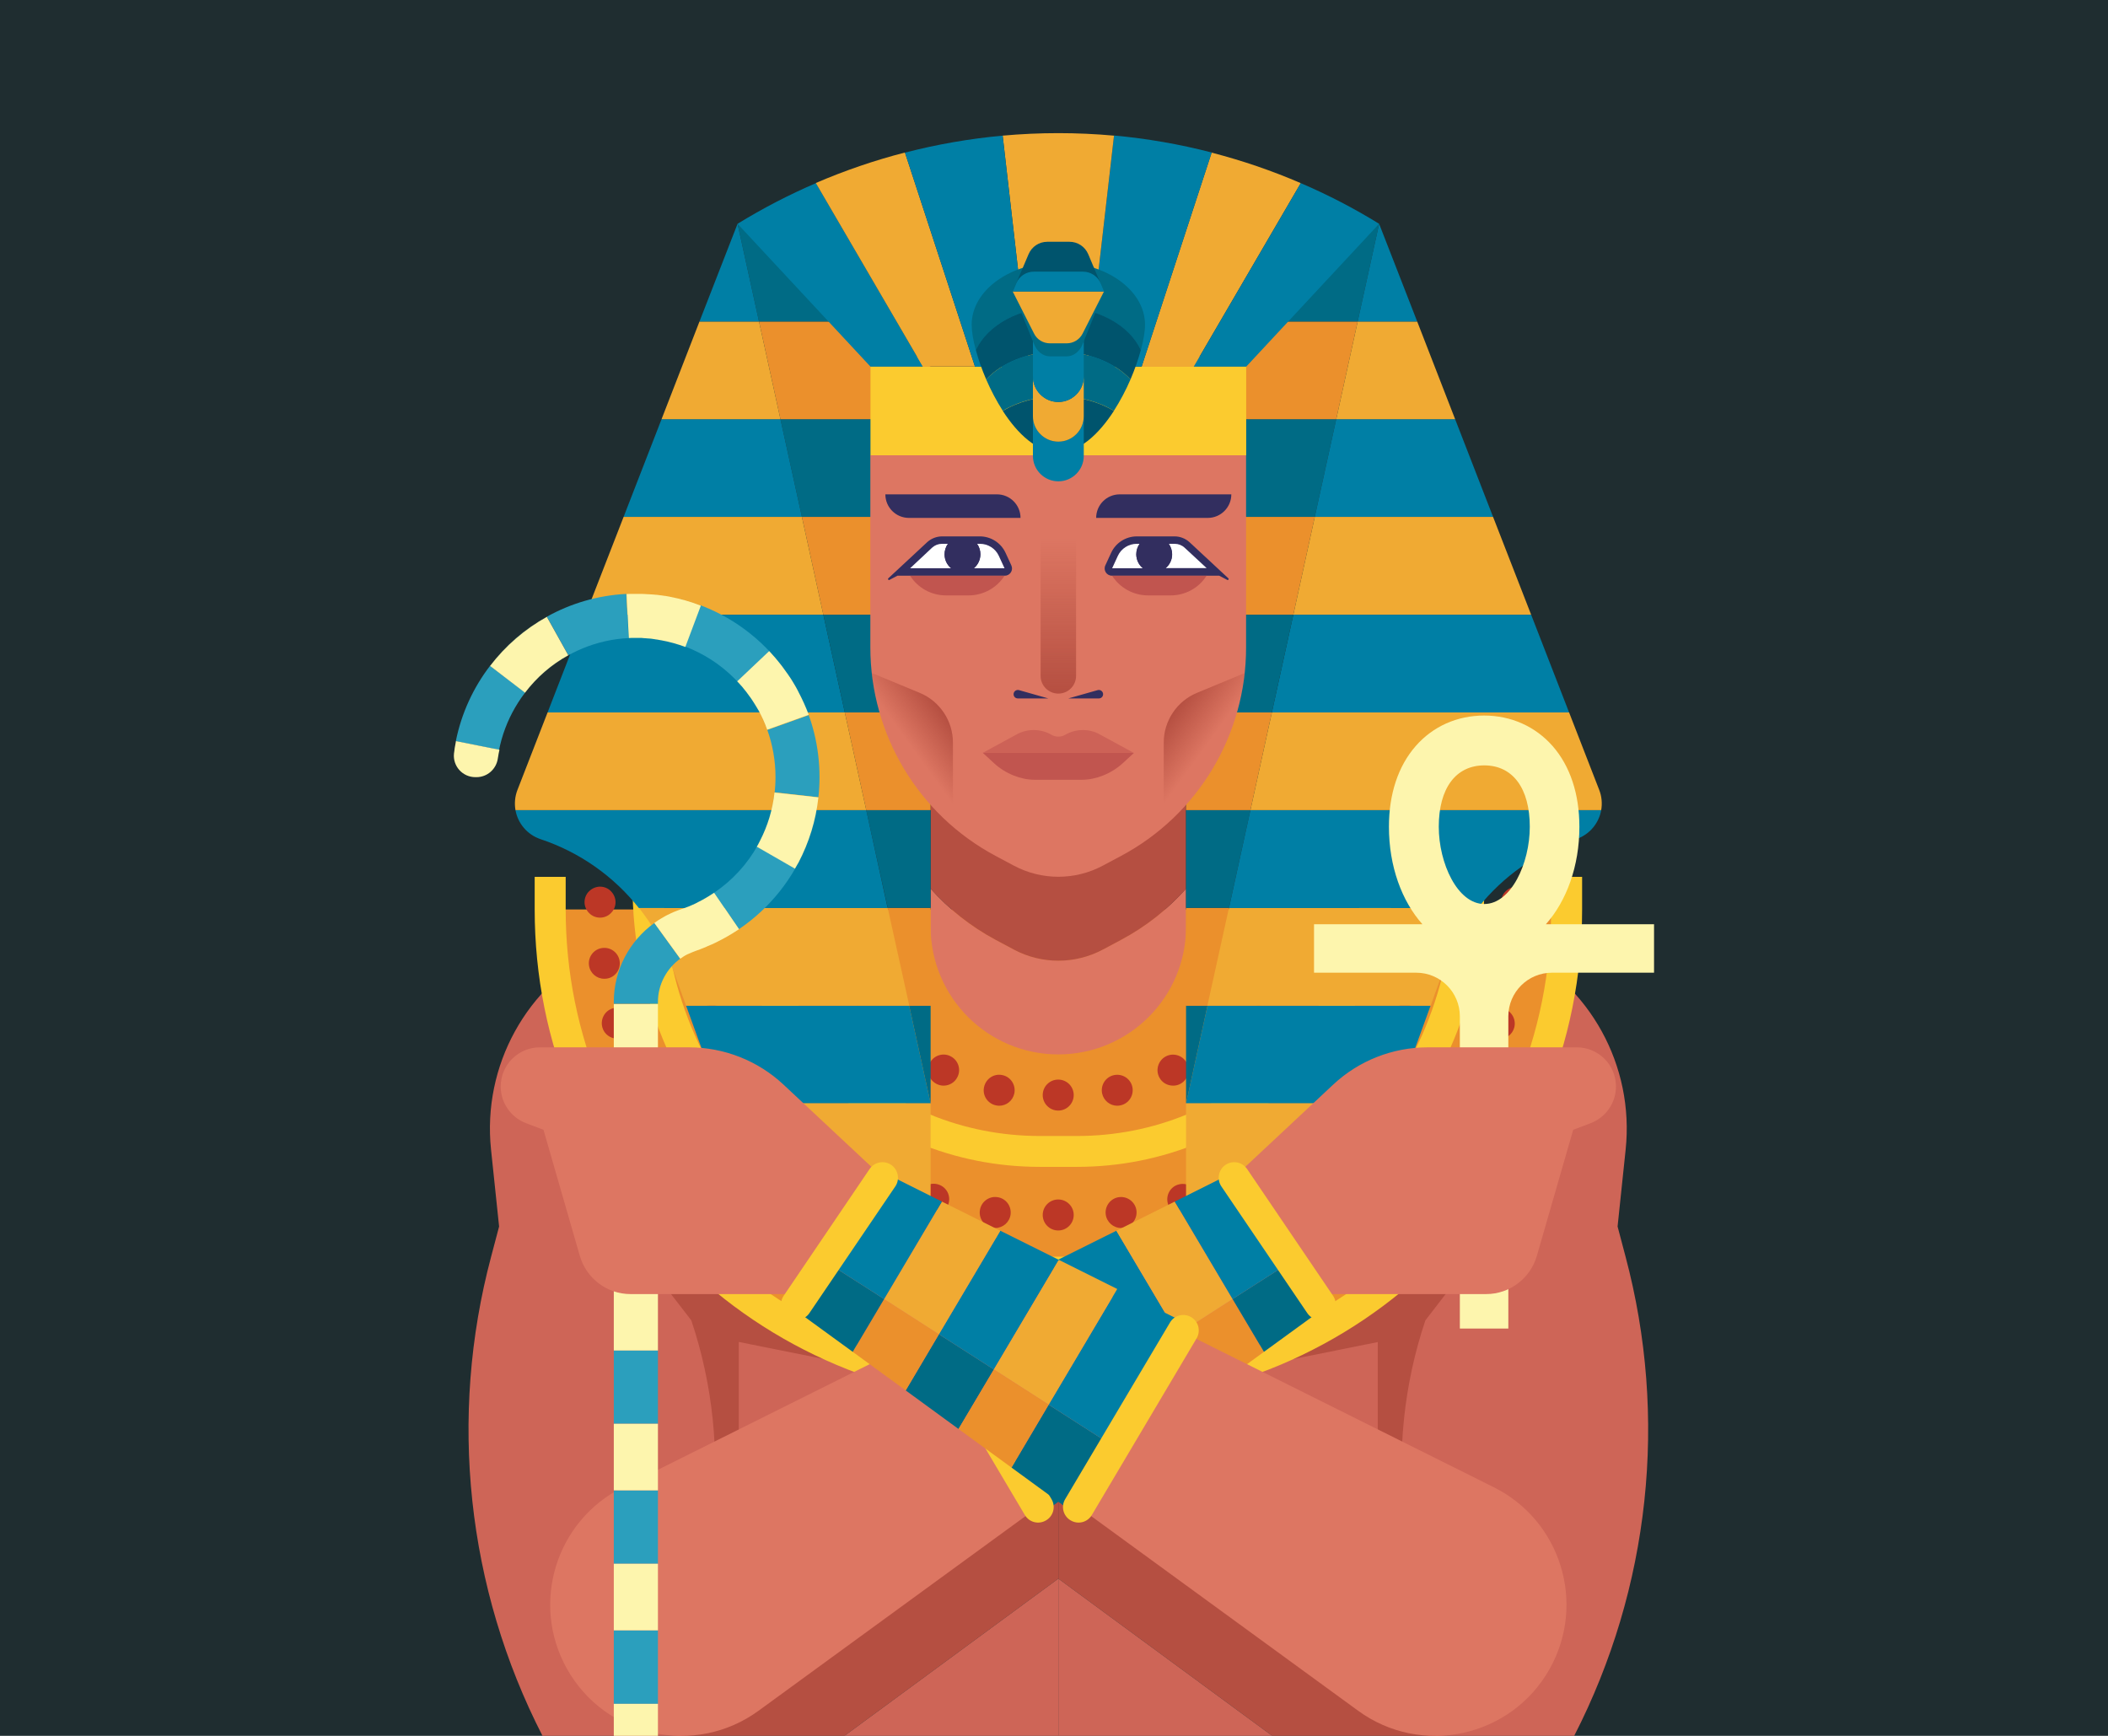 <?xml version="1.0" encoding="utf-8"?>
<!-- Generator: Adobe Illustrator 18.0.0, SVG Export Plug-In . SVG Version: 6.00 Build 0)  -->
<!DOCTYPE svg PUBLIC "-//W3C//DTD SVG 1.1//EN" "http://www.w3.org/Graphics/SVG/1.1/DTD/svg11.dtd">
<svg version="1.1" id="Layer_1" xmlns="http://www.w3.org/2000/svg" xmlns:xlink="http://www.w3.org/1999/xlink" x="0px" y="0px"
	 viewBox="0 0 1700 1400" enable-background="new 0 0 1700 1400" xml:space="preserve">
<g>
	<rect fill="#1F2D30" width="1700" height="1400"/>
	<g>
		<g>
			<g>
				<polygon fill="#B54F41" points="853.5,1191.8 547.9,1400 547.9,1400 681,1400 853.5,1273.2 				"/>
				<polygon fill="#CE6557" points="853.5,1273.2 681,1400 853.5,1400 				"/>
				<path fill="#CE6557" d="M853.5,1191.8v-417l-367.9-10.3v0c-61,30.2-96.7,95.1-89.6,162.7l6.5,62l-6.4,24.2
					c-34.5,129.5-19.8,267.3,41.4,386.6v0h110.5v0L853.5,1191.8z"/>
			</g>
			<path fill="#B54F41" d="M574.2,1226.5c6.4-54.2,0.7-109.9-16.7-161.6L505.1,997l158.9,99l-68.2-13.7v144.2H574.2z"/>
		</g>
		<g>
			<g>
				<polygon fill="#B54F41" points="853.5,1191.8 1159.1,1400 1159.1,1400 1026,1400 853.5,1273.2 				"/>
				<polygon fill="#CE6557" points="853.5,1273.2 1026,1400 853.5,1400 				"/>
				<path fill="#CE6557" d="M853.5,1191.8v-417l367.9-10.3v0c61,30.2,96.7,95.1,89.6,162.7l-6.5,62l6.4,24.2
					c34.5,129.5,19.8,267.3-41.4,386.6v0h-110.5v0L853.5,1191.8z"/>
			</g>
			<path fill="#B54F41" d="M1132.8,1226.5c-6.4-54.2-0.7-109.9,16.7-161.6l52.3-67.8l-158.9,99l68.2-13.7v144.2H1132.8z"/>
		</g>
		<path fill="#EB902C" d="M877.1,1119.6h-47.3c-213.3,0-386.1-172.9-386.1-386.1v0h819.6v0C1263.3,946.7,1090.4,1119.6,877.1,1119.6
			z"/>
		<g>
			<path fill="#FBCB2F" d="M877.1,1132.1h-47.3c-53.8,0-106-10.5-155.2-31.3c-47.5-20.1-90.1-48.8-126.7-85.4s-65.3-79.2-85.4-126.7
				c-20.8-49.2-31.3-101.4-31.3-155.2v-26.3h25v26.3c0,50.4,9.9,99.4,29.4,145.4c18.8,44.5,45.8,84.5,80.1,118.8
				c34.3,34.3,74.3,61.3,118.8,80.1c46.1,19.5,95,29.4,145.4,29.4h47.3c50.4,0,99.4-9.9,145.4-29.4c44.5-18.8,84.5-45.8,118.8-80.1
				c34.3-34.3,61.3-74.3,80.1-118.8c19.5-46.1,29.4-95,29.4-145.4v-26.3h25v26.3c0,53.8-10.5,106-31.3,155.2
				c-20.1,47.5-48.8,90.1-85.4,126.7s-79.2,65.3-126.7,85.4C983.2,1121.5,930.9,1132.1,877.1,1132.1z"/>
		</g>
		<g>
			<path fill="#FBCB2F" d="M872.6,1038.4h-38.2c-86.6,0-168.1-33.7-229.3-95c-61.3-61.3-95-142.7-95-229.3v-21.3h25v21.3
				c0,80,31.1,155.1,87.7,211.7c56.5,56.5,131.7,87.7,211.7,87.7h38.2c80,0,155.1-31.1,211.7-87.7c56.5-56.5,87.7-131.7,87.7-211.7
				v-21.3h25v21.3c0,86.6-33.7,168.1-95,229.3C1040.7,1004.7,959.2,1038.4,872.6,1038.4z"/>
		</g>
		<g>
			<g>
				<path fill="#BC3726" d="M483.9,740.1c-3.3,0-6.5-1.3-8.8-3.7c-2.3-2.3-3.7-5.5-3.7-8.8c0-3.3,1.3-6.5,3.7-8.8
					c2.3-2.3,5.6-3.7,8.8-3.7c3.3,0,6.5,1.3,8.8,3.7c2.3,2.3,3.7,5.5,3.7,8.8c0,3.3-1.3,6.5-3.7,8.8
					C490.4,738.8,487.2,740.1,483.9,740.1z"/>
			</g>
			<g>
				<path fill="#BC3726" d="M865.6,1076c-0.1-6.9,5.5-12.5,12.4-12.6l0,0c6.9-0.1,12.6,5.5,12.6,12.4l0,0
					c0.1,6.9-5.5,12.5-12.4,12.6l0,0c0,0-0.1,0-0.1,0l0,0C871.2,1088.4,865.6,1082.9,865.6,1076z M828.5,1088.4L828.5,1088.4
					c-6.9-0.1-12.4-5.7-12.4-12.6l0,0c0.1-6.9,5.7-12.4,12.6-12.4l0,0c6.9,0.1,12.4,5.7,12.4,12.6l0,0c-0.1,6.9-5.7,12.4-12.5,12.4
					l0,0C828.6,1088.4,828.6,1088.4,828.5,1088.4z M914.9,1073.8c-1-6.8,3.7-13.2,10.5-14.2l0,0c6.8-1,13.2,3.7,14.2,10.5l0,0
					c1,6.8-3.7,13.2-10.5,14.2l0,0c-0.6,0.1-1.3,0.1-1.9,0.1l0,0C921.2,1084.5,915.8,1080,914.9,1073.8z M777.5,1084.3
					c-6.8-1-11.5-7.4-10.5-14.2l0,0c1-6.8,7.4-11.5,14.2-10.5l0,0c6.8,1,11.5,7.4,10.5,14.2l0,0c-0.9,6.2-6.3,10.6-12.4,10.6l0,0
					C778.8,1084.4,778.2,1084.4,777.5,1084.3z M963.5,1064.8c-2-6.6,1.8-13.6,8.4-15.6l0,0c6.6-2,13.6,1.8,15.6,8.4l0,0
					c2,6.6-1.8,13.6-8.4,15.6l0,0c-1.2,0.4-2.4,0.5-3.6,0.5l0,0C970.1,1073.6,965.1,1070.2,963.5,1064.8z M727.7,1073
					c-6.6-2-10.4-9-8.4-15.6l0,0c2-6.6,9-10.3,15.6-8.3l0,0c6.6,2,10.3,9,8.3,15.6l0,0c-1.6,5.4-6.6,8.9-12,8.9l0,0
					C730.1,1073.6,728.9,1073.4,727.7,1073z M1010.3,1048.8c-2.9-6.2-0.2-13.7,6.1-16.6l0,0l0,0l0,0c6.3-2.9,13.7-0.2,16.6,6l0,0
					c2.9,6.3,0.2,13.7-6.1,16.6l0,0c-1.7,0.8-3.5,1.2-5.3,1.2l0,0C1016.9,1056,1012.4,1053.4,1010.3,1048.8z M679.9,1054.8
					L679.9,1054.8c-6.2-2.9-9-10.4-6-16.6l0,0c2.9-6.2,10.3-9,16.6-6l0,0l0,0l0,0c6.3,2.9,9,10.4,6,16.6l0,0
					c-2.1,4.5-6.6,7.2-11.3,7.2l0,0C683.4,1055.9,681.6,1055.6,679.9,1054.8z M1054.3,1026.4c-3.8-5.8-2.1-13.5,3.7-17.3l0,0
					c5.8-3.8,13.5-2.1,17.3,3.7l0,0c3.8,5.8,2.1,13.5-3.7,17.3l0,0c-2.1,1.4-4.5,2-6.8,2l0,0
					C1060.7,1032.1,1056.7,1030.1,1054.3,1026.4z M635.2,1029.9L635.2,1029.9c-5.8-3.8-7.4-11.5-3.6-17.3l0,0
					c3.8-5.8,11.5-7.4,17.3-3.6l0,0c5.8,3.8,7.4,11.5,3.6,17.3l0,0c-2.4,3.7-6.4,5.7-10.5,5.7l0,0
					C639.7,1032,637.3,1031.3,635.2,1029.9z M1094.7,998c-4.5-5.2-4-13.1,1.2-17.6l0,0c5.2-4.5,13.1-4,17.6,1.2l0,0
					c4.5,5.2,4,13.1-1.2,17.6l0,0c-2.4,2.1-5.3,3.1-8.2,3.1l0,0C1100.7,1002.2,1097.2,1000.8,1094.7,998z M594.5,999L594.5,999
					c-5.2-4.5-5.7-12.5-1.2-17.6l0,0c4.6-5.2,12.5-5.7,17.6-1.2l0,0c5.2,4.5,5.7,12.5,1.2,17.6l0,0c-2.5,2.8-5.9,4.3-9.4,4.3l0,0
					C599.8,1002.1,596.8,1001.1,594.5,999z M1130.7,964.2c-5.2-4.5-5.8-12.4-1.3-17.6l0,0c0,0,0,0,0,0l0,0
					c4.5-5.2,12.4-5.8,17.6-1.3l0,0c5.2,4.5,5.8,12.4,1.3,17.6l0,0c-2.5,2.9-6,4.3-9.5,4.3l0,0
					C1136,967.2,1133.1,966.2,1130.7,964.2z M558.5,962.7L558.5,962.7c-4.5-5.2-3.9-13.1,1.3-17.6l0,0c5.2-4.5,13.1-3.9,17.6,1.3
					l0,0c4.5,5.2,3.9,13.1-1.3,17.6l0,0c-2.4,2-5.3,3-8.1,3l0,0C564.5,967,561,965.5,558.5,962.7z M1161.6,925.6
					c-5.8-3.7-7.5-11.5-3.8-17.3l0,0c3.7-5.8,11.5-7.5,17.3-3.8l0,0c5.8,3.7,7.5,11.5,3.8,17.3l0,0c-2.4,3.7-6.4,5.8-10.6,5.8l0,0
					C1166.1,927.6,1163.7,927,1161.6,925.6z M528,921.6L528,921.6c-3.7-5.8-2-13.5,3.8-17.3l0,0c5.8-3.7,13.5-2,17.3,3.8l0,0l0,0
					l0,0c3.7,5.8,2,13.5-3.8,17.3l0,0c-2.1,1.3-4.4,2-6.7,2l0,0C534.4,927.4,530.3,925.4,528,921.6z M1186.8,883.1
					c-6.3-2.9-9.1-10.3-6.2-16.6l0,0l0,0l0,0c2.9-6.3,10.3-9.1,16.5-6.2l0,0c6.3,2.9,9.1,10.3,6.2,16.6l0,0
					c-2.1,4.6-6.6,7.3-11.4,7.3l0,0C1190.2,884.2,1188.5,883.9,1186.8,883.1z M503.5,876.7c-2.9-6.3-0.1-13.7,6.2-16.6l0,0
					c6.3-2.8,13.7-0.1,16.5,6.2l0,0c2.9,6.3,0.1,13.7-6.2,16.6l0,0c-1.7,0.8-3.4,1.1-5.2,1.1l0,0C510.2,884,505.6,881.3,503.5,876.7
					z M1205.6,837.5c-6.6-1.9-10.4-8.9-8.5-15.5l0,0c1.9-6.6,8.9-10.4,15.5-8.5l0,0c6.6,1.9,10.4,8.9,8.5,15.5l0,0
					c-1.6,5.5-6.6,9-12,9l0,0C1208,838,1206.8,837.8,1205.6,837.5z M485.8,828.7c-1.9-6.6,1.9-13.6,8.5-15.5l0,0
					c6.6-1.9,13.6,1.9,15.5,8.5l0,0c1.9,6.6-1.9,13.6-8.5,15.5l0,0c-1.2,0.3-2.3,0.5-3.5,0.5l0,0
					C492.3,837.7,487.3,834.1,485.8,828.7z M1217.8,789.6c-6.8-1-11.6-7.3-10.6-14.1l0,0c1-6.8,7.3-11.6,14.1-10.6l0,0
					c6.8,1,11.6,7.3,10.6,14.1l0,0c-0.9,6.2-6.2,10.7-12.4,10.7l0,0C1219,789.7,1218.4,789.7,1217.8,789.6z M475,778.7L475,778.7
					c-1-6.8,3.8-13.2,10.6-14.1l0,0c6.8-1,13.2,3.8,14.1,10.6l0,0c0,0,0,0,0,0l0,0c1,6.8-3.8,13.2-10.6,14.1l0,0
					c-0.6,0.1-1.2,0.1-1.8,0.1l0,0C481.2,789.4,475.9,784.9,475,778.7z"/>
			</g>
			<g>
				<path fill="#BC3726" d="M1223.1,740.1c-3.3,0-6.5-1.3-8.8-3.7c-2.3-2.3-3.7-5.5-3.7-8.8s1.3-6.5,3.7-8.8
					c2.3-2.3,5.6-3.7,8.8-3.7s6.5,1.3,8.8,3.7c2.3,2.3,3.7,5.5,3.7,8.8s-1.3,6.5-3.7,8.8C1229.6,738.8,1226.4,740.1,1223.1,740.1z"
					/>
			</g>
		</g>
		<g>
			<g>
				<line fill="#BC3726" x1="555.9" y1="699.4" x2="555.9" y2="699.4"/>
			</g>
			<g>
				<path fill="#BC3726" d="M840.9,979.9c0-6.9,5.6-12.5,12.5-12.5l0,0c6.9,0,12.5,5.6,12.5,12.5l0,0c0,6.9-5.6,12.5-12.5,12.5l0,0
					C846.5,992.4,840.9,986.8,840.9,979.9z M891.7,979.4c-0.8-6.9,4.1-13.1,10.9-13.9l0,0l0,0l0,0c6.8-0.8,13.1,4.1,13.9,10.9l0,0
					c0.8,6.8-4.1,13.1-10.9,13.9l0,0c-0.5,0.1-1,0.1-1.5,0.1l0,0C897.9,990.4,892.5,985.7,891.7,979.4z M801.1,990.3
					c-6.9-0.8-11.8-7.1-10.9-13.9l0,0c0.8-6.8,7-11.8,13.9-10.9l0,0c6.9,0.8,11.7,7,10.9,13.9l0,0c-0.8,6.4-6.2,11-12.4,11l0,0
					C802.1,990.4,801.6,990.3,801.1,990.3z M941.9,971c-2-6.6,1.6-13.6,8.2-15.6l0,0c6.6-2,13.6,1.6,15.6,8.2l0,0
					c2,6.6-1.6,13.6-8.2,15.6l0,0c-1.2,0.4-2.5,0.6-3.7,0.6l0,0C948.5,979.8,943.5,976.4,941.9,971z M749.2,979.2
					c-6.6-2-10.3-9-8.2-15.7l0,0c2.1-6.6,9.1-10.3,15.7-8.2l0,0c6.6,2,10.3,9,8.2,15.6l0,0c-1.7,5.4-6.6,8.8-11.9,8.8l0,0
					C751.7,979.8,750.5,979.6,749.2,979.2z M989.7,953.8c-3.2-6.1-0.8-13.7,5.3-16.9l0,0l0,0l0,0c6.1-3.2,13.7-0.9,16.9,5.3l0,0
					c3.2,6.1,0.8,13.7-5.3,16.9v0c-1.9,1-3.8,1.4-5.8,1.4l0,0C996.3,960.5,991.9,958,989.7,953.8z M700.2,958.9
					c-6.1-3.2-8.5-10.8-5.2-16.9l0,0c3.2-6.1,10.8-8.5,16.9-5.3l0,0c6.1,3.2,8.5,10.8,5.2,16.9l0,0c-2.2,4.2-6.6,6.7-11.1,6.7l0,0
					C704.1,960.3,702.1,959.9,700.2,958.9z M1033.5,928.1c-4.3-5.4-3.3-13.3,2.1-17.5l0,0c5.4-4.3,13.3-3.3,17.5,2.1l0,0
					c4.2,5.4,3.3,13.3-2.1,17.5l0,0c-2.3,1.8-5,2.7-7.7,2.7l0,0C1039.7,932.9,1036,931.2,1033.5,928.1z M655.7,930.1
					c-5.4-4.3-6.4-12.1-2.1-17.5l0,0c4.3-5.4,12.1-6.4,17.5-2.1l0,0c5.4,4.3,6.4,12.1,2.1,17.5l0,0c-2.5,3.1-6.1,4.8-9.8,4.8l0,0
					C660.7,932.8,658,931.9,655.7,930.1z M1072.1,895c-5.2-4.6-5.6-12.5-1-17.7l0,0c4.6-5.2,12.5-5.6,17.6-1l0,0
					c5.2,4.6,5.6,12.5,1.1,17.7l0,0c-2.5,2.8-5.9,4.2-9.4,4.2l0,0C1077.4,898.1,1074.5,897.1,1072.1,895z M617.1,893.7
					c-4.6-5.2-4.1-13.1,1.1-17.7l0,0c5.2-4.6,13.1-4.1,17.6,1.1l0,0l0,0l0,0c4.6,5.2,4.1,13.1-1.1,17.7l0,0
					c-2.4,2.1-5.3,3.2-8.3,3.2l0,0C623,898,619.6,896.5,617.1,893.7z M1104.1,855.4c-5.9-3.6-7.8-11.3-4.2-17.2l0,0
					c3.6-5.9,11.3-7.8,17.2-4.2l0,0c5.9,3.6,7.8,11.3,4.2,17.2l0,0c-2.4,3.9-6.5,6-10.7,6l0,0
					C1108.3,857.3,1106.1,856.7,1104.1,855.4z M585.6,851c-3.6-5.9-1.7-13.6,4.2-17.2l0,0c5.9-3.6,13.6-1.7,17.2,4.2l0,0
					c0,0,0,0,0,0l0,0c3.6,5.9,1.7,13.6-4.2,17.2l0,0c-2,1.2-4.3,1.8-6.5,1.8l0,0C592.1,857.1,588,854.9,585.6,851z M1128.4,810.8
					c-6.5-2.5-9.7-9.7-7.2-16.1l0,0c2.5-6.5,9.7-9.7,16.1-7.2l0,0c6.5,2.5,9.7,9.7,7.2,16.1l0,0c-1.9,5-6.7,8.1-11.7,8.1l0,0
					C1131.4,811.6,1129.9,811.4,1128.4,810.8z M562.4,803.4c-2.5-6.5,0.8-13.7,7.2-16.1l0,0c6.4-2.5,13.7,0.8,16.1,7.2l0,0
					c2.5,6.5-0.8,13.7-7.2,16.1l0,0c-1.5,0.5-3,0.8-4.4,0.8l0,0C569,811.4,564.3,808.4,562.4,803.4z M1144.3,762.5
					c-6.8-1.2-11.3-7.8-10-14.5l0,0c1.2-6.8,7.8-11.3,14.5-10l0,0c6.8,1.2,11.3,7.8,10,14.5l0,0c-1.1,6-6.4,10.2-12.3,10.2l0,0
					C1145.8,762.7,1145,762.7,1144.3,762.5z M548.1,752.3c-1.2-6.8,3.3-13.3,10.1-14.5l0,0c6.8-1.2,13.3,3.3,14.5,10l0,0
					c0,0,0,0,0,0l0,0c1.2,6.8-3.3,13.3-10.1,14.5l0,0c-0.8,0.1-1.5,0.2-2.3,0.2l0,0C554.5,762.5,549.2,758.3,548.1,752.3z"/>
			</g>
			<g>
				<path fill="#BC3726" d="M1151.1,711.9c-3.3,0-6.5-1.3-8.8-3.7c-2.3-2.3-3.7-5.5-3.7-8.8s1.3-6.5,3.7-8.8
					c2.3-2.3,5.5-3.7,8.8-3.7s6.5,1.3,8.8,3.7c2.3,2.3,3.7,5.5,3.7,8.8c0,3.3-1.3,6.5-3.7,8.8
					C1157.6,710.6,1154.4,711.9,1151.1,711.9z"/>
			</g>
		</g>
		<g>
			<g>
				<path fill="#BC3726" d="M666.6,719.6c-3.3,0-6.5-1.3-8.8-3.7c-2.3-2.3-3.7-5.5-3.7-8.8c0-3.3,1.3-6.5,3.7-8.8
					c2.3-2.3,5.6-3.7,8.8-3.7s6.5,1.3,8.8,3.7c2.3,2.3,3.7,5.5,3.7,8.8c0,3.3-1.3,6.5-3.7,8.8C673.1,718.2,669.9,719.6,666.6,719.6z
					"/>
			</g>
			<g>
				<path fill="#BC3726" d="M840.9,883.2c0-6.9,5.6-12.5,12.5-12.5l0,0c6.9,0,12.5,5.6,12.5,12.5l0,0c0,6.9-5.6,12.5-12.5,12.5l0,0
					C846.5,895.7,840.9,890.1,840.9,883.2z M888.8,881.9c-1.4-6.8,2.9-13.4,9.6-14.8l0,0c6.8-1.4,13.4,2.9,14.8,9.6l0,0
					c1.4,6.8-2.9,13.4-9.6,14.8v0c-0.9,0.2-1.8,0.3-2.6,0.3l0,0C895.3,891.8,890.1,887.8,888.8,881.9z M803.2,891.5
					c-6.8-1.4-11.1-8.1-9.6-14.8l0,0c1.5-6.8,8.1-11.1,14.8-9.6l0,0l0,0l0,0c6.8,1.4,11,8.1,9.6,14.8l0,0c-1.3,5.9-6.4,9.9-12.2,9.9
					l0,0C805,891.8,804.1,891.7,803.2,891.5z M934.9,868.9c-3.2-6.1-0.8-13.7,5.3-16.9l0,0c6.1-3.2,13.7-0.8,16.9,5.3l0,0
					c3.2,6.1,0.8,13.7-5.3,16.9l0,0c-1.8,1-3.8,1.4-5.8,1.4l0,0C941.5,875.6,937.1,873.2,934.9,868.9z M755.1,874.1
					c-6.1-3.2-8.5-10.8-5.2-16.9l0,0c3.2-6.1,10.8-8.5,16.9-5.2l0,0c6.1,3.2,8.5,10.8,5.2,16.9l0,0c-2.2,4.3-6.6,6.7-11.1,6.7l0,0
					C759,875.6,757,875.1,755.1,874.1z M975.7,844c-4.7-5-4.5-12.9,0.5-17.7l0,0c5-4.7,12.9-4.5,17.7,0.6l0,0
					c4.7,5,4.5,12.9-0.5,17.7l0,0c-2.4,2.3-5.5,3.4-8.6,3.4l0,0C981.5,847.9,978.2,846.6,975.7,844z M713.5,844.5
					c-5-4.7-5.3-12.7-0.5-17.7l0,0c4.7-5,12.6-5.3,17.7-0.5l0,0c5,4.7,5.3,12.6,0.5,17.7l0,0c-2.5,2.6-5.8,3.9-9.1,3.9l0,0
					C719,847.8,715.9,846.7,713.5,844.5z M1008.4,809c-5.9-3.6-7.8-11.3-4.2-17.2l0,0c3.6-5.9,11.3-7.8,17.2-4.2l0,0
					c5.9,3.6,7.8,11.3,4.2,17.2l0,0c-2.3,3.9-6.5,6-10.7,6l0,0C1012.7,810.8,1010.5,810.2,1008.4,809z M681.3,804.7
					c-3.6-5.9-1.7-13.6,4.2-17.2l0,0c5.9-3.6,13.6-1.7,17.2,4.2l0,0c3.6,5.9,1.7,13.6-4.2,17.2l0,0c-2,1.2-4.3,1.8-6.5,1.8l0,0
					C687.8,810.7,683.7,808.6,681.3,804.7z M1030.6,766.6c-6.6-1.8-10.5-8.8-8.7-15.4l0,0l0,0l0,0c1.8-6.7,8.8-10.5,15.4-8.7l0,0
					c6.6,1.9,10.5,8.8,8.7,15.4l0,0c-1.5,5.5-6.6,9.1-12,9.1l0,0C1032.8,767,1031.7,766.9,1030.6,766.6z M661,757.8
					c-1.8-6.6,2-13.5,8.7-15.4l0,0c6.6-1.9,13.5,2,15.4,8.7l0,0c1.8,6.7-2,13.5-8.7,15.4l0,0c-1.1,0.3-2.2,0.5-3.4,0.5l0,0
					C667.6,766.9,662.5,763.3,661,757.8z"/>
			</g>
			<g>
				<path fill="#BC3726" d="M1040.4,719.6c-3.3,0-6.5-1.3-8.8-3.7c-2.3-2.3-3.7-5.5-3.7-8.8s1.3-6.5,3.7-8.8
					c2.3-2.3,5.5-3.7,8.8-3.7s6.5,1.3,8.8,3.7c2.3,2.3,3.7,5.5,3.7,8.8s-1.3,6.5-3.7,8.8C1046.9,718.2,1043.7,719.6,1040.4,719.6z"
					/>
			</g>
		</g>
		<g>
			<path fill="#FBCB2F" d="M868.5,941.1h-30c-68.8,0-133.5-26.8-182.1-75.4s-75.4-113.3-75.4-182.1v-16.7h25v16.7
				c0,62.1,24.2,120.5,68.1,164.5s102.3,68.1,164.5,68.1h30c62.1,0,120.5-24.2,164.5-68.1c43.9-43.9,68.1-102.3,68.1-164.5v-16.7h25
				v16.7c0,68.8-26.8,133.5-75.4,182.1C1002,914.3,937.3,941.1,868.5,941.1z"/>
		</g>
		<g>
			<path fill="#DD7662" d="M904.1,757.9l-14.8,7.9c-22.4,11.9-49.2,11.9-71.6,0l-14.8-7.9c-20.1-10.7-37.7-24.7-52.4-41.2v30.7
				c0,56.9,46.1,103,103,103h0c56.9,0,103-46.1,103-103v-30.7C941.8,733.2,924.1,747.2,904.1,757.9z"/>
			<path fill="#B54F41" d="M750.5,523.1v193.7c14.7,16.4,32.3,30.4,52.4,41.2l14.8,7.9c22.4,11.9,49.2,11.9,71.6,0l14.8-7.9
				c20.1-10.7,37.7-24.7,52.4-41.2V523.1H750.5z"/>
		</g>
		<g>
			<polygon fill="#007FA5" points="553.3,811.1 581.9,889.9 750.5,889.9 733.2,811.1 			"/>
			<polygon fill="#006B85" points="733.2,811.1 750.5,889.9 750.5,811.1 			"/>
			<polygon fill="#EB902C" points="733.2,811.1 750.5,811.1 750.5,732.2 715.9,732.2 			"/>
			<path fill="#F0AA33" d="M715.9,732.2H515.3c11.2,14.1,20.3,30.1,26.6,47.5l11.4,31.4h180L715.9,732.2z"/>
			<path fill="#007FA5" d="M750.5,1047.6L750.5,1047.6l0-78.8H625.9C657.8,1006.9,701.1,1034.8,750.5,1047.6z"/>
			<polygon fill="#006B85" points="715.9,732.2 750.5,732.2 750.5,653.4 698.6,653.4 			"/>
			<path fill="#007FA5" d="M698.6,653.4H415.7c1.9,10.5,9.3,19.7,20.2,23.4c31.6,10.5,59.1,30,79.3,55.5h200.6L698.6,653.4z"/>
			<polygon fill="#006B85" points="646.7,416.9 750.5,416.9 750.5,338.1 629.4,338.1 			"/>
			<polygon fill="#007FA5" points="629.4,338.1 533.5,338.1 502.9,416.9 646.7,416.9 			"/>
			<path fill="#F0AA33" d="M584.4,896.7c9.7,26.6,23.8,50.9,41.5,72h124.6v-78.8H581.9L584.4,896.7z"/>
			<polygon fill="#EB902C" points="698.6,653.4 750.5,653.4 750.5,574.6 681.3,574.6 			"/>
			<path fill="#F0AA33" d="M681.3,574.6H441.6l-24.3,62.5c-2.1,5.4-2.5,11-1.6,16.3h282.9L681.3,574.6z"/>
			<polygon fill="#EB902C" points="629.4,338.1 750.5,338.1 750.5,295.7 701.3,259.3 612.1,259.3 			"/>
			<polygon fill="#F0AA33" points="612.1,259.3 564.1,259.3 533.5,338.1 629.4,338.1 			"/>
			<polygon fill="#006B85" points="701.3,259.3 594.8,180.5 612.1,259.3 			"/>
			<polygon fill="#007FA5" points="594.8,180.5 594.8,180.5 564.1,259.3 612.1,259.3 			"/>
			<polygon fill="#EB902C" points="664,495.8 750.5,495.8 750.5,416.9 646.7,416.9 			"/>
			<polygon fill="#F0AA33" points="646.7,416.9 502.9,416.9 472.2,495.8 664,495.8 			"/>
			<polygon fill="#007FA5" points="664,495.8 472.2,495.8 441.6,574.6 681.3,574.6 			"/>
			<polygon fill="#006B85" points="681.3,574.6 750.5,574.6 750.5,495.8 664,495.8 			"/>
		</g>
		<g>
			<polygon fill="#007FA5" points="1153.7,811.1 1125,889.9 956.5,889.9 973.8,811.1 			"/>
			<polygon fill="#006B85" points="973.8,811.1 956.5,889.9 956.5,811.1 			"/>
			<polygon fill="#EB902C" points="973.8,811.1 956.5,811.1 956.5,732.2 991.1,732.2 			"/>
			<path fill="#F0AA33" d="M991.1,732.2h200.6c-11.2,14.1-20.3,30.1-26.6,47.5l-11.4,31.4h-180L991.1,732.2z"/>
			<path fill="#007FA5" d="M956.5,1047.6L956.5,1047.6l0-78.8h124.6C1049.2,1006.9,1005.9,1034.8,956.5,1047.6z"/>
			<polygon fill="#006B85" points="991.1,732.2 956.5,732.2 956.5,653.4 1008.4,653.4 			"/>
			<path fill="#007FA5" d="M1008.4,653.4h282.9c-1.9,10.5-9.3,19.7-20.2,23.4c-31.6,10.5-59.1,30-79.3,55.5H991.1L1008.4,653.4z"/>
			<polygon fill="#006B85" points="1060.3,416.9 956.5,416.9 956.5,338.1 1077.6,338.1 			"/>
			<polygon fill="#007FA5" points="1077.6,338.1 1173.5,338.1 1204.1,416.9 1060.3,416.9 			"/>
			<path fill="#F0AA33" d="M1122.6,896.7c-9.7,26.6-23.8,50.9-41.5,72H956.5v-78.8H1125L1122.6,896.7z"/>
			<polygon fill="#EB902C" points="1008.4,653.4 956.5,653.4 956.5,574.6 1025.7,574.6 			"/>
			<path fill="#F0AA33" d="M1025.7,574.6h239.7l24.3,62.5c2.1,5.4,2.5,11,1.6,16.3h-282.9L1025.7,574.6z"/>
			<polygon fill="#EB902C" points="1077.6,338.1 956.5,338.1 956.5,295.7 1005.7,259.3 1094.9,259.3 			"/>
			<polygon fill="#F0AA33" points="1094.9,259.3 1142.9,259.3 1173.5,338.1 1077.6,338.1 			"/>
			<polygon fill="#006B85" points="1005.7,259.3 1112.2,180.5 1094.9,259.3 			"/>
			<polygon fill="#007FA5" points="1112.2,180.5 1112.2,180.5 1142.9,259.3 1094.9,259.3 			"/>
			<polygon fill="#EB902C" points="1043,495.8 956.5,495.8 956.5,416.9 1060.3,416.9 			"/>
			<polygon fill="#F0AA33" points="1060.3,416.9 1204.1,416.9 1234.8,495.8 1043,495.8 			"/>
			<polygon fill="#007FA5" points="1043,495.8 1234.8,495.8 1265.4,574.6 1025.7,574.6 			"/>
			<polygon fill="#006B85" points="1025.7,574.6 956.5,574.6 956.5,495.8 1043,495.8 			"/>
		</g>
		<path fill="#DD7662" d="M904.1,690.3l-14.8,7.9c-22.4,11.9-49.2,11.9-71.6,0l-14.8-7.9c-62.1-33.1-101-97.8-101-168.2V367.2h303
			v154.9C1005,592.5,966.2,657.2,904.1,690.3z"/>
		<rect x="702" y="295.7" fill="#FBCB2F" width="303" height="71.5"/>
		<g>
			<path fill="#F0AA33" d="M962.7,295.7l86.3-148c-23.4-10.1-47.5-18.3-71.9-24.6l-56.5,172.7H962.7z"/>
			<path fill="#007FA5" d="M920.7,295.7L977.2,123c-25.9-6.7-52.3-11.3-78.8-13.7L877,295.7H920.7z"/>
			<path fill="#F0AA33" d="M853.5,295.7H877l21.4-186.3c-29.9-2.7-59.9-2.7-89.8,0L830,295.7H853.5z"/>
			<path fill="#007FA5" d="M1112.2,180.5c-20.4-12.6-41.5-23.5-63.2-32.8l-86.3,148h-42.1H877h-23.5H830h-43.6h-42.1l-86.3-148
				c-21.6,9.3-42.7,20.2-63.2,32.8v0L702,295.7h151.5H1005L1112.2,180.5L1112.2,180.5z"/>
			<path fill="#F0AA33" d="M786.3,295.7L729.8,123c-24.4,6.3-48.4,14.5-71.9,24.6l86.3,148H786.3z"/>
			<path fill="#007FA5" d="M830,295.7l-21.4-186.3c-26.5,2.4-52.9,7-78.8,13.7l56.5,172.7H830z"/>
		</g>
		<path fill="#322E5F" d="M823,417.7h-90c-10.5,0-19-8.5-19-19v0h90C814.5,398.7,823,407.2,823,417.7L823,417.7z"/>
		<g>
			<path fill="#322E5F" d="M815.6,456l-4.7-10.2c-3.7-8-11.8-13.2-20.7-13.2h-30.4c-4.5,0-8.8,1.7-12.1,4.7l-31.3,29.1
				c-0.7,0.6,0.1,1.8,0.9,1.3l6.5-3.4h86.5C814.6,464.3,817.4,459.9,815.6,456z"/>
			<g>
				<path fill="#FFFFFF" d="M785.3,458.3h24.8l-4.6-10c-2.7-5.9-8.7-9.7-15.2-9.7h-2.3c1.7,2.4,2.7,5.3,2.7,8.5
					C790.6,451.7,788.5,455.7,785.3,458.3z"/>
				<path fill="#FFFFFF" d="M761.7,447.1c0-3.2,1-6.1,2.7-8.5h-4.7c-3,0-5.8,1.1-8,3.1L734,458.3H767
					C763.8,455.7,761.7,451.7,761.7,447.1z"/>
				<path fill="#322E5F" d="M790.6,447.1c0-3.2-1-6.1-2.7-8.5h-23.4c-1.7,2.4-2.7,5.3-2.7,8.5c0,4.5,2.1,8.6,5.3,11.2h18.3
					C788.5,455.7,790.6,451.7,790.6,447.1z"/>
			</g>
		</g>
		<path fill="#322E5F" d="M884,417.7h90c10.5,0,19-8.5,19-19v0h-90C892.5,398.7,884,407.2,884,417.7L884,417.7z"/>
		<g>
			<path fill="#322E5F" d="M891.4,456l4.7-10.2c3.7-8,11.8-13.2,20.7-13.2h30.4c4.5,0,8.8,1.7,12.1,4.7l31.3,29.1
				c0.7,0.6-0.1,1.8-0.9,1.3l-6.5-3.4h-86.5C892.4,464.3,889.6,459.9,891.4,456z"/>
			<g>
				<path fill="#FFFFFF" d="M921.7,458.3h-24.8l4.6-10c2.7-5.9,8.7-9.7,15.2-9.7h2.3c-1.7,2.4-2.7,5.3-2.7,8.5
					C916.4,451.7,918.5,455.7,921.7,458.3z"/>
				<path fill="#FFFFFF" d="M945.3,447.1c0-3.2-1-6.1-2.7-8.5h4.7c3,0,5.8,1.1,8,3.1l17.8,16.5H940
					C943.2,455.7,945.3,451.7,945.3,447.1z"/>
				<path fill="#322E5F" d="M916.4,447.1c0-3.2,1-6.1,2.7-8.5h23.4c1.7,2.4,2.7,5.3,2.7,8.5c0,4.5-2.1,8.6-5.3,11.2h-18.3
					C918.5,455.7,916.4,451.7,916.4,447.1z"/>
			</g>
		</g>
		<g>
			<path fill="#C1554F" d="M872.6,628.9h-38.2c-11,0-23.5-4.8-32.7-13.3l-9.1-8.4h121.9l-9.1,8.4
				C896.1,624.1,883.6,628.9,872.6,628.9z"/>
			<path fill="#CD6257" d="M859.1,592.6L859.1,592.6c-3.4,2-7.8,2-11.2,0l0,0c-8.4-4.9-19.2-5.1-27.8-0.4l-27.6,15h60.9h60.9
				l-27.6-15C878.3,587.5,867.5,587.7,859.1,592.6z"/>
		</g>
		<linearGradient id="SVGID_1_" gradientUnits="userSpaceOnUse" x1="853.5" y1="559.433" x2="853.5" y2="421.591">
			<stop  offset="0" style="stop-color:#B54F41"/>
			<stop  offset="0.906" style="stop-color:#B54F41;stop-opacity:0"/>
		</linearGradient>
		<path fill="url(#SVGID_1_)" d="M853.5,559.4L853.5,559.4c-7.9,0-14.3-6.4-14.3-14.3V421.6h28.6v123.5
			C867.8,553,861.4,559.4,853.5,559.4z"/>
		<path fill="#322E5F" d="M845.4,563.3l-23.6-6.7c-2.2-0.6-4.4,1-4.4,3.3l0,0c0,1.9,1.5,3.4,3.4,3.4H845.4z"/>
		<path fill="#322E5F" d="M861.6,563.3l23.6-6.7c2.2-0.6,4.4,1,4.4,3.3l0,0c0,1.9-1.5,3.4-3.4,3.4H861.6z"/>
		<linearGradient id="SVGID_2_" gradientUnits="userSpaceOnUse" x1="723.569" y1="613.703" x2="766.712" y2="582.359">
			<stop  offset="0.292" style="stop-color:#B54F41;stop-opacity:0"/>
			<stop  offset="1" style="stop-color:#B54F41"/>
		</linearGradient>
		<path fill="url(#SVGID_2_)" d="M741.7,558.8l-38.6-16c5.3,48.3,28.9,92.6,65.4,123.9v-67.8C768.5,581.4,757.9,565.5,741.7,558.8z"
			/>
		
			<linearGradient id="SVGID_3_" gradientUnits="userSpaceOnUse" x1="716.57" y1="613.703" x2="759.712" y2="582.359" gradientTransform="matrix(-1 0 0 1 1700 0)">
			<stop  offset="0.292" style="stop-color:#B54F41;stop-opacity:0"/>
			<stop  offset="1" style="stop-color:#B54F41"/>
		</linearGradient>
		<path fill="url(#SVGID_3_)" d="M965.3,558.8l38.6-16c-5.3,48.3-28.9,92.6-65.4,123.9v-67.8C938.5,581.4,949.1,565.5,965.3,558.8z"
			/>
		<path fill="#C1554F" d="M781.2,480.2h-18.4c-11.7,0-22.6-6-28.8-15.8v0h76.1v0C803.8,474.2,792.9,480.2,781.2,480.2z"/>
		<path fill="#C1554F" d="M925.8,480.2h18.4c11.7,0,22.6-6,28.8-15.8v0h-76.1v0C903.2,474.2,914.1,480.2,925.8,480.2z"/>
		<path fill="#FDF5AD" d="M1246.7,745.4c16.6-18.7,27-46.7,27-78.6c0-26.5-7.5-49-21.6-65.1c-13.9-15.8-33.5-24.6-55.2-24.6
			c-21.7,0-41.3,8.7-55.2,24.6c-14.1,16.1-21.6,38.6-21.6,65.1c0,31.9,10.4,60,27,78.6h-87.4v39.1h82.4c19.5,0,35.2,15.8,35.2,35.2
			v251.8h39.1V819.7c0-19.5,15.8-35.2,35.2-35.2h82.3v-39.1H1246.7z M1197,617.3c23,0,36.7,18.5,36.7,49.5
			c0,29.5-15.1,62.3-36.7,62.3s-36.7-32.9-36.7-62.3C1160.3,635.8,1174,617.3,1197,617.3z"/>
		<g>
			<path fill="#DD7662" d="M1072.6,1043.7h125.9c19,0,35.6-12.6,40.9-30.8l29.3-101.7l14-5.3c12.3-4.7,20.5-16.4,20.5-29.6v0
				c0-17.5-14.2-31.6-31.6-31.6h-120.3c-28.3,0-55.6,10.8-76.2,30.1l-89.4,83.6l-483.4,241.1c-54.1,27-74.6,93.7-45.1,146.4l0,0
				c31,55.3,103.4,71.2,154.6,33.8L1072.6,1043.7z"/>
			<g>
				<polygon fill="#006B85" points="905.5,1104.5 934,1152.5 976.6,1121.4 949.8,1076.1 				"/>
				<polygon fill="#007FA5" points="949.8,1076.1 900.3,992.6 853.1,1016.1 905.5,1104.5 				"/>
				<polygon fill="#F0AA33" points="808.4,1166.8 840.3,1220.8 848.7,1214.7 817,1161.3 				"/>
				<polygon fill="#F0AA33" points="758.8,1063.1 749.6,1067.7 808.4,1166.8 817,1161.3 				"/>
				<polygon fill="#006B85" points="817,1161.3 848.7,1214.7 891.3,1183.6 861.3,1132.9 				"/>
				<polygon fill="#007FA5" points="861.3,1132.9 806,1039.6 758.8,1063.1 817,1161.3 				"/>
				<polygon fill="#F0AA33" points="905.5,1104.5 853.1,1016.1 806,1039.6 861.3,1132.9 				"/>
				<polygon fill="#EB902C" points="861.3,1132.9 891.3,1183.6 934,1152.5 905.5,1104.5 				"/>
				<polygon fill="#EB902C" points="949.8,1076.1 976.6,1121.4 1019.3,1090.3 994,1047.7 				"/>
				<polygon fill="#F0AA33" points="994,1047.7 947.4,969.1 900.3,992.6 949.8,1076.1 				"/>
				<polygon fill="#006B85" points="994,1047.7 1019.3,1090.3 1061.9,1059.3 1038.3,1019.4 				"/>
				<polygon fill="#007FA5" points="1038.3,1019.4 1009.1,970.1 993,946.3 947.4,969.1 994,1047.7 				"/>
				<polygon fill="#F0AA33" points="1041.2,1017.5 1009.1,970.1 1038.3,1019.4 				"/>
				<polygon fill="#F0AA33" points="1038.3,1019.4 1061.9,1059.3 1067,1055.6 1041.2,1017.5 				"/>
			</g>
			<g>
				<path fill="#FBCB2F" d="M1054.3,1059.1L985,956.9c-3.9-5.7-2.4-13.5,3.3-17.4l0,0c5.7-3.9,13.5-2.4,17.4,3.3l69.3,102.2
					c3.9,5.7,2.4,13.5-3.3,17.4l0,0C1065.9,1066.3,1058.2,1064.8,1054.3,1059.1z"/>
			</g>
			<g>
				<path fill="#FBCB2F" d="M826.5,1221.9L742,1079.3c-3.5-5.9-1.6-13.6,4.4-17.1l0,0c5.9-3.5,13.6-1.6,17.1,4.4l84.5,142.5
					c3.5,5.9,1.6,13.6-4.4,17.1l0,0C837.6,1229.8,830,1227.8,826.5,1221.9z"/>
			</g>
		</g>
		<g>
			<path fill="#2B9FBD" d="M512.8,478.8c-1.2,0-2.5,0-3.7,0C510.4,478.8,511.6,478.8,512.8,478.8
				C512.8,478.8,512.8,478.8,512.8,478.8z"/>
			<path fill="#2B9FBD" d="M366.1,607.2c0,0.2,0,0.4-0.1,0.7c0.1-0.9,0.2-1.8,0.4-2.8C366.3,605.8,366.2,606.5,366.1,607.2z"/>
			<path fill="#2B9FBD" d="M641.9,554.3c0.5,0.9,1,1.7,1.4,2.6C642.8,556,642.4,555.2,641.9,554.3z"/>
			<path fill="#2B9FBD" d="M611.2,681.4c0.6-1,1.1-2,1.6-3.1C612.3,679.3,611.8,680.3,611.2,681.4z"/>
			<path fill="#2B9FBD" d="M639.6,550.4c0.4,0.7,0.8,1.3,1.2,2C640.4,551.7,640,551,639.6,550.4z"/>
			<path fill="#2B9FBD" d="M660,643c0.6-5.3,0.9-10.7,0.9-16.2c0-24.4-5.9-47.8-16.9-68.8c3.2,6,5.9,12.3,8.3,18.7l-33.5,12
				c4.3,12,6.6,24.9,6.6,38c0,18.3-4.4,35.9-12.4,51.4c6.3-12.2,10.3-25.3,11.8-39.1L660,643z"/>
			<path fill="#2B9FBD" d="M553,731.9c-1.3,0.5-2.7,1-4,1.4c-1.8,0.6-3.6,1.3-5.3,2c1.8-0.7,3.5-1.4,5.3-2
				C550.3,732.9,551.6,732.5,553,731.9z"/>
			<path fill="#2B9FBD" d="M512.8,514.4c0.9,0,1.8,0,2.7,0C514.6,514.4,513.7,514.4,512.8,514.4
				C512.8,514.4,512.8,514.4,512.8,514.4z"/>
			<path fill="#2B9FBD" d="M536.3,480.6c1.2,0.2,2.4,0.4,3.5,0.6C538.6,481,537.5,480.8,536.3,480.6z"/>
			<path fill="#2B9FBD" d="M620.4,525.2c-1-1-2-2.1-3-3.1c-21.4-21.4-48.2-35.4-77.3-40.9c8.4,1.6,16.7,3.9,24.8,6.9l-12.5,33.3
				c14.8,5.6,28.4,14.3,39.9,25.8c1.3,1.3,2.6,2.7,3.9,4c-0.5-0.6-1-1.2-1.6-1.7L620.4,525.2z"/>
			<path fill="#2B9FBD" d="M573.3,762c-1.1,0.5-2.2,1-3.3,1.4C571.1,763,572.2,762.5,573.3,762z"/>
			<path fill="#2B9FBD" d="M611.1,681.7c-8.5,15.3-20.5,28.4-35.2,38.3l20,29.4c-6.1,4.1-12.4,7.8-19,10.9
				c27.4-13.1,49.7-34.2,64.4-59.8l-30.8-17.7C610.6,682.5,610.8,682.1,611.1,681.7z"/>
			<path fill="#2B9FBD" d="M576.6,760.5c-1,0.5-2,0.9-3,1.4C574.6,761.4,575.6,760.9,576.6,760.5z"/>
			<path fill="#2B9FBD" d="M527.7,744.4C507.5,759,495,782.4,495,808v592h0v-25.8h35.6v-59.3H495v-53.7h35.6V1202H495v-53.7h35.6
				v-59.2H495v-53.7h35.6v-59.2H495v-53.7h35.6v-59.2H495v-53.7h35.6V808c0-14.1,7.1-27.1,18.4-35.1c-0.2,0.1-0.3,0.2-0.5,0.3
				L527.7,744.4z"/>
			<path fill="#2B9FBD" d="M505.1,479c-23.2,1.2-44.9,7.7-64.1,18.4l17.3,31c-13.6,7.6-25.3,17.7-34.8,30.1L395.2,537
				c-13.5,17.6-23.1,38.3-27.6,60.8l34.9,7c-0.1,0.3-0.1,0.6-0.2,0.9c9.6-50.1,52.6-88.6,104.9-91.1c-0.1,0-0.2,0-0.3,0L505.1,479z"
				/>
			<path fill="#2B9FBD" d="M367.6,597.7c0,0.2-0.1,0.4-0.1,0.6C367.6,598.1,367.6,597.9,367.6,597.7L367.6,597.7z"/>
			<path fill="#FDF5AD" d="M367.7,597.7c0,0.2-0.1,0.4-0.1,0.6c-0.2,0.9-0.4,1.9-0.5,2.8c0,0.2-0.1,0.3-0.1,0.5
				c-0.2,1.1-0.4,2.1-0.5,3.2c0,0.1,0,0.1,0,0.2c-0.1,0.9-0.3,1.8-0.4,2.8c-1,10.2,7,19,17.3,19h0.8c8.8,0,16.1-6.5,17.3-15.2
				c0.1-0.4,0.1-0.8,0.2-1.2c0-0.2,0.1-0.3,0.1-0.5c0.1-0.6,0.2-1.3,0.3-1.9c0.1-0.3,0.1-0.6,0.2-1c0.1-0.5,0.2-0.9,0.3-1.4
				c0.1-0.3,0.1-0.6,0.2-0.9L367.7,597.7z"/>
			<path fill="#2B9FBD" d="M618.7,588.8L618.7,588.8c-1.9-5.4-4.3-10.7-7.1-15.8C614.4,578.1,616.7,583.4,618.7,588.8z"/>
			<path fill="#2B9FBD" d="M575.9,720c-3.1,2.1-6.3,4-9.5,5.8C569.6,724,572.8,722.1,575.9,720L575.9,720z"/>
			<rect x="530.6" y="1035.5" fill="#2B9FBD" width="0" height="53.7"/>
			<rect x="530.6" y="809.8" fill="#2B9FBD" width="0" height="53.7"/>
			<rect x="530.6" y="922.6" fill="#2B9FBD" width="0" height="53.7"/>
			<path fill="#2B9FBD" d="M641.2,700.6c0.1-0.2,0.2-0.3,0.3-0.5C641.4,700.3,641.3,700.4,641.2,700.6L641.2,700.6z"/>
			<rect x="530.6" y="1148.3" fill="#2B9FBD" width="0" height="53.7"/>
			<rect x="530.6" y="1261.2" fill="#2B9FBD" width="0" height="53.7"/>
			<path fill="#2B9FBD" d="M527.7,744.4L527.7,744.4c0.2-0.1,0.3-0.2,0.5-0.4C528,744.2,527.8,744.3,527.7,744.4z"/>
			<path fill="#2B9FBD" d="M620.5,525.2L620.5,525.2c0.6,0.6,1.1,1.2,1.7,1.8C621.6,526.4,621,525.8,620.5,525.2z"/>
			<path fill="#2B9FBD" d="M441,497.4L441,497.4c-17.9,9.9-33.3,23.2-45.8,39.5l0,0C407.6,520.9,423.2,507.4,441,497.4z"/>
			<path fill="#2B9FBD" d="M510,514.4c0.9,0,1.9,0,2.8,0c0,0,0,0,0,0C511.9,514.4,510.9,514.4,510,514.4z"/>
			<path fill="#2B9FBD" d="M555.8,768.9c1.5-0.7,3-1.3,4.6-1.9c0.1-0.1,0.3-0.1,0.4-0.2c-0.2,0.1-0.3,0.1-0.5,0.2
				C558.8,767.6,557.2,768.2,555.8,768.9z"/>
			<path fill="#2B9FBD" d="M644,695.5c8.6-16.4,14-34,16-52.5l0,0C657.9,661.6,652.4,679.4,644,695.5z"/>
			<path fill="#2B9FBD" d="M552.4,521.5L552.4,521.5c-6.2-2.3-12.5-4.1-19-5.3C539.9,517.4,546.2,519.2,552.4,521.5z"/>
			<path fill="#2B9FBD" d="M512.8,478.8C512.8,478.8,512.8,478.8,512.8,478.8c1.2,0,2.4,0,3.5,0C515.2,478.8,514,478.8,512.8,478.8z
				"/>
			<path fill="#2B9FBD" d="M505.1,479L505.1,479c0.1,0,0.2,0,0.3,0C505.3,479,505.2,479,505.1,479z"/>
			<rect x="495" y="809.8" fill="#FDF5AD" width="35.6" height="53.7"/>
			<rect x="495" y="1035.5" fill="#FDF5AD" width="35.6" height="53.7"/>
			<path fill="#FDF5AD" d="M624.6,639.2c-1.5,13.8-5.5,26.9-11.8,39.1c0,0,0,0,0,0c-0.5,1-1.1,2.1-1.6,3.1c-0.1,0.1-0.1,0.2-0.2,0.3
				c-0.2,0.4-0.4,0.8-0.7,1.2l30.8,17.7c0.1-0.2,0.2-0.3,0.3-0.5c0.4-0.7,0.8-1.4,1.2-2.1c0.3-0.5,0.5-0.9,0.8-1.4
				c0.2-0.3,0.4-0.7,0.6-1c8.4-16.1,14-33.9,16-52.5L624.6,639.2z"/>
			<rect x="495" y="1148.3" fill="#FDF5AD" width="35.6" height="53.7"/>
			<path fill="#FDF5AD" d="M575.9,720c-3.1,2.1-6.2,4-9.5,5.8c-0.1,0-0.1,0.1-0.2,0.1c-0.8,0.4-1.7,0.9-2.5,1.3
				c-0.4,0.2-0.9,0.4-1.3,0.7c-0.7,0.3-1.3,0.6-2,1c-0.7,0.3-1.3,0.6-2,0.9c-0.5,0.2-1.1,0.5-1.6,0.7c-0.9,0.4-1.8,0.8-2.8,1.1
				c-0.3,0.1-0.7,0.3-1,0.4c-1.3,0.5-2.7,1-4,1.4c-1.8,0.6-3.6,1.3-5.3,2c-0.1,0-0.2,0.1-0.3,0.1c-0.8,0.3-1.5,0.7-2.2,1
				c-0.2,0.1-0.4,0.2-0.6,0.3c-0.7,0.3-1.4,0.7-2.1,1c-0.2,0.1-0.4,0.2-0.6,0.3c-0.7,0.3-1.3,0.7-2,1.1c-0.2,0.1-0.5,0.2-0.7,0.4
				c-0.6,0.4-1.3,0.7-1.9,1.1c-0.2,0.1-0.5,0.3-0.7,0.4c-0.6,0.4-1.2,0.8-1.9,1.2c-0.2,0.2-0.5,0.3-0.7,0.5
				c-0.6,0.4-1.2,0.8-1.8,1.2c-0.2,0.1-0.3,0.2-0.5,0.4l20.9,28.8c0.2-0.1,0.3-0.2,0.5-0.3c0.3-0.2,0.5-0.4,0.8-0.5
				c0.2-0.1,0.4-0.2,0.5-0.4c0.3-0.2,0.6-0.4,0.9-0.6c0.2-0.1,0.3-0.2,0.5-0.3c0.3-0.2,0.7-0.4,1-0.6c0.1-0.1,0.3-0.1,0.4-0.2
				c0.4-0.2,0.7-0.4,1.1-0.6c0.1,0,0.2-0.1,0.3-0.1c0.4-0.2,0.8-0.4,1.3-0.6c0,0,0,0,0.1,0c1.5-0.7,3-1.3,4.6-1.9
				c0.2-0.1,0.3-0.1,0.5-0.2c1.2-0.4,2.4-0.8,3.6-1.3c0.3-0.1,0.7-0.3,1-0.4c1.3-0.5,2.6-1,3.9-1.6c0.2-0.1,0.4-0.2,0.6-0.3
				c1.1-0.5,2.2-0.9,3.3-1.4c0.1,0,0.2-0.1,0.3-0.1c1-0.5,2-0.9,3-1.4c0.1,0,0.1-0.1,0.2-0.1c6.6-3.2,12.9-6.8,19-10.9L575.9,720z"
				/>
			<rect x="495" y="922.6" fill="#FDF5AD" width="35.6" height="53.7"/>
			<path fill="#FDF5AD" d="M540.2,481.3c-0.1,0-0.2,0-0.3-0.1c-1.2-0.2-2.4-0.4-3.5-0.6c-0.1,0-0.2,0-0.3,0
				c-0.9-0.1-1.8-0.3-2.7-0.4c-0.3,0-0.6-0.1-0.9-0.1c-0.8-0.1-1.5-0.2-2.3-0.3c-0.4-0.1-0.9-0.1-1.3-0.1c-0.7-0.1-1.3-0.1-2-0.2
				c-0.6-0.1-1.1-0.1-1.7-0.1c-0.6,0-1.2-0.1-1.7-0.1c-0.7,0-1.3-0.1-2-0.1c-0.5,0-1-0.1-1.5-0.1c-0.8,0-1.6-0.1-2.4-0.1
				c-0.4,0-0.8,0-1.2,0c-1.2,0-2.4,0-3.5,0c-1.2,0-2.5,0-3.7,0c-0.3,0-0.7,0-1,0c-0.9,0-1.8,0.1-2.6,0.1c-0.1,0-0.2,0-0.3,0
				l1.8,35.5c0.1,0,0.2,0,0.3,0c0.6,0,1.3-0.1,1.9-0.1c0.3,0,0.6,0,0.9,0c0.9,0,1.9,0,2.8,0c0,0,0,0,0,0c0,0,0,0,0,0
				c0.9,0,1.8,0,2.7,0c0.3,0,0.5,0,0.8,0c0.6,0,1.3,0,1.9,0.1c0.3,0,0.6,0,1,0.1c0.6,0,1.1,0.1,1.7,0.1c0.4,0,0.7,0.1,1.1,0.1
				c0.5,0,1.1,0.1,1.6,0.1c0.4,0,0.8,0.1,1.2,0.1c0.5,0.1,1,0.1,1.4,0.2c0.4,0.1,0.9,0.1,1.3,0.2c0.4,0.1,0.8,0.1,1.2,0.2
				c0.5,0.1,1,0.1,1.5,0.2c0.3,0.1,0.7,0.1,1,0.2c0.6,0.1,1.2,0.2,1.7,0.3c0.2,0,0.4,0.1,0.6,0.1c6.5,1.2,12.9,3,19,5.3l12.5-33.3
				C556.9,485.2,548.6,482.9,540.2,481.3z"/>
			<path fill="#FDF5AD" d="M458.3,528.5l-17.3-31c-17.8,9.9-33.4,23.4-45.8,39.6l28.2,21.6C432.9,546.2,444.6,536,458.3,528.5z"/>
			<path fill="#FDF5AD" d="M643.9,558c-0.2-0.4-0.4-0.8-0.6-1.2c-0.5-0.9-0.9-1.7-1.4-2.6c-0.4-0.6-0.7-1.3-1.1-1.9
				c-0.4-0.7-0.8-1.4-1.2-2c-0.8-1.3-1.6-2.7-2.5-4c-0.1-0.1-0.2-0.3-0.3-0.4c-0.5-0.8-1.1-1.7-1.7-2.5c-0.2-0.3-0.4-0.5-0.6-0.8
				c-0.5-0.7-1-1.4-1.5-2.1c-0.3-0.4-0.5-0.7-0.8-1.1c-0.4-0.6-0.9-1.2-1.3-1.8c-0.3-0.4-0.7-0.9-1-1.3c-0.4-0.5-0.8-1-1.2-1.5
				c-0.4-0.5-0.8-1-1.2-1.5c-0.3-0.4-0.7-0.8-1-1.2c-0.5-0.6-0.9-1.1-1.4-1.7c-0.3-0.3-0.6-0.6-0.9-1c-0.6-0.6-1.1-1.3-1.7-1.9
				c-0.2-0.2-0.4-0.4-0.5-0.6c-0.6-0.6-1.1-1.2-1.7-1.8l-25.8,24.4c0.5,0.6,1.1,1.1,1.6,1.7c0,0,0,0,0,0c0.6,0.6,1.1,1.2,1.6,1.8
				c0.1,0.1,0.2,0.2,0.3,0.3c0.5,0.6,1,1.1,1.4,1.7c0.1,0.2,0.3,0.3,0.4,0.5c0.4,0.5,0.9,1.1,1.3,1.6c0.2,0.2,0.3,0.4,0.5,0.6
				c0.4,0.5,0.8,1,1.1,1.5c0.2,0.3,0.4,0.5,0.6,0.8c0.3,0.5,0.7,0.9,1,1.4c0.2,0.3,0.5,0.6,0.7,0.9c0.3,0.4,0.6,0.8,0.9,1.3
				c0.3,0.4,0.5,0.8,0.8,1.2c0.2,0.4,0.5,0.7,0.7,1.1c0.3,0.5,0.6,1,0.9,1.4c0.2,0.3,0.3,0.6,0.5,0.8c0.4,0.6,0.7,1.2,1.1,1.8
				c0.1,0.2,0.2,0.3,0.3,0.5c0.4,0.7,0.9,1.5,1.3,2.2c0,0,0,0.1,0.1,0.1c2.8,5.1,5.2,10.3,7.1,15.8l33.5-12
				C649.9,570.3,647.1,564.1,643.9,558z"/>
			<rect x="495" y="1261.2" fill="#FDF5AD" width="35.6" height="53.7"/>
			<rect x="530.6" y="1374.2" fill="#2B9FBD" width="0" height="25.8"/>
			<rect x="495" y="1374.2" fill="#FDF5AD" width="35.6" height="25.8"/>
		</g>
		<g>
			<path fill="#DD7662" d="M634.4,1043.7H508.5c-19,0-35.6-12.6-40.9-30.8l-29.3-101.7l-14-5.3c-12.3-4.7-20.5-16.4-20.5-29.6v0
				c0-17.5,14.2-31.6,31.6-31.6h120.3c28.3,0,55.6,10.8,76.2,30.1l89.4,83.6l483.4,241.1c54.1,27,74.6,93.7,45.1,146.4l0,0
				c-31,55.3-103.4,71.2-154.6,33.8L634.4,1043.7z"/>
			<g>
				<polygon fill="#006B85" points="801.5,1104.5 773,1152.5 730.4,1121.4 757.2,1076.1 				"/>
				<polygon fill="#007FA5" points="757.2,1076.1 806.7,992.6 853.9,1016.1 801.5,1104.5 				"/>
				<polygon fill="#F0AA33" points="898.6,1166.8 866.7,1220.8 858.3,1214.7 890,1161.3 				"/>
				<polygon fill="#F0AA33" points="948.2,1063.1 957.4,1067.7 898.6,1166.8 890,1161.3 				"/>
				<polygon fill="#006B85" points="890,1161.3 858.3,1214.7 815.7,1183.6 845.7,1132.9 				"/>
				<polygon fill="#007FA5" points="845.7,1132.9 901,1039.6 948.2,1063.1 890,1161.3 				"/>
				<polygon fill="#F0AA33" points="801.5,1104.5 853.9,1016.1 901,1039.6 845.7,1132.9 				"/>
				<polygon fill="#EB902C" points="845.7,1132.9 815.7,1183.6 773,1152.5 801.5,1104.5 				"/>
				<polygon fill="#EB902C" points="757.2,1076.1 730.4,1121.4 687.7,1090.3 713,1047.7 				"/>
				<polygon fill="#F0AA33" points="713,1047.7 759.6,969.1 806.7,992.6 757.2,1076.1 				"/>
				<polygon fill="#006B85" points="713,1047.7 687.7,1090.3 645.1,1059.3 668.7,1019.4 				"/>
				<polygon fill="#007FA5" points="668.7,1019.4 697.9,970.1 714,946.3 759.6,969.1 713,1047.7 				"/>
				<polygon fill="#F0AA33" points="665.8,1017.5 697.9,970.1 668.7,1019.4 				"/>
				<polygon fill="#F0AA33" points="668.7,1019.4 645.1,1059.3 640,1055.6 665.8,1017.5 				"/>
			</g>
			<g>
				<path fill="#FBCB2F" d="M652.7,1059.1L722,956.9c3.9-5.7,2.4-13.5-3.3-17.4l0,0c-5.7-3.9-13.5-2.4-17.4,3.3L632,1045.1
					c-3.9,5.7-2.4,13.5,3.3,17.4l0,0C641.1,1066.3,648.8,1064.8,652.7,1059.1z"/>
			</g>
			<g>
				<path fill="#FBCB2F" d="M880.5,1221.9l84.5-142.5c3.5-5.9,1.6-13.6-4.4-17.1h0c-5.9-3.5-13.6-1.6-17.1,4.4L859,1209.1
					c-3.5,5.9-1.6,13.6,4.4,17.1l0,0C869.4,1229.8,877,1227.8,880.5,1221.9z"/>
			</g>
		</g>
		<g>
			<g>
				<path fill="#006B85" d="M853.5,247.6c31.1,0,57.4,14.7,66.5,34.9c2.2-8.1,3.4-15.2,3.4-20.6c0-27.8-31.3-50.3-69.9-50.3
					s-69.9,22.5-69.9,50.3c0,5.4,1.2,12.6,3.4,20.6C796.1,262.2,822.4,247.6,853.5,247.6z"/>
				<path fill="#00546D" d="M853.5,283.6c24.3,0,45.6,8.9,58.2,22.4c3.5-8.2,6.3-16.3,8.3-23.6c-9-20.2-35.4-34.9-66.5-34.9
					c-31.1,0-57.4,14.7-66.5,34.9c2,7.4,4.8,15.5,8.3,23.6C807.9,292.5,829.2,283.6,853.5,283.6z"/>
				<path fill="#006B85" d="M853.5,283.6c-24.3,0-45.6,8.9-58.2,22.4c3.7,8.6,8.3,17.3,13.4,25.3c12.1-7.3,27.7-11.7,44.8-11.7
					s32.6,4.4,44.8,11.7c5.1-8,9.7-16.7,13.4-25.3C899.1,292.5,877.8,283.6,853.5,283.6z"/>
				<path fill="#00546D" d="M808.7,331.4c12.1,18.7,27.7,33.4,44.8,33.4s32.6-14.6,44.8-33.4c-12.1-7.3-27.7-11.7-44.8-11.7
					S820.9,324.1,808.7,331.4z"/>
			</g>
			<g>
				<path fill="#007FA5" d="M853.5,356.2c-11.3,0-20.5-9.2-20.5-20.5v32c0,11.3,9.2,20.5,20.5,20.5c11.3,0,20.5-9.2,20.5-20.5v-32
					C874,347,864.8,356.2,853.5,356.2z"/>
				<path fill="#F0AA33" d="M853.5,324.2c-11.3,0-20.5-9.2-20.5-20.5v32c0,11.3,9.2,20.5,20.5,20.5c11.3,0,20.5-9.2,20.5-20.5v-32
					C874,315,864.8,324.2,853.5,324.2z"/>
				<path fill="#007FA5" d="M833,303.7c0,11.3,9.2,20.5,20.5,20.5c11.3,0,20.5-9.2,20.5-20.5v-56.6H833V303.7z"/>
			</g>
			<path fill="#006B85" d="M860.3,287.4h-13.6c-5.4,0-10.4-3.8-12.8-9.9l-17.2-42.5h73.6l-17.2,42.5
				C870.7,283.6,865.7,287.4,860.3,287.4z"/>
			<path fill="#00546D" d="M890.3,235.1h-73.6l12.8-30.1c2.6-6.1,8.5-10,15.1-10h17.9c6.6,0,12.5,3.9,15.1,10L890.3,235.1z"/>
			<path fill="#F0AA33" d="M860.3,276.9h-13.6c-5.4,0-10.4-3-12.8-7.9l-17.2-33.9h73.6L873.1,269
				C870.7,273.8,865.7,276.9,860.3,276.9z"/>
			<path fill="#007FA5" d="M873.4,219.1h-39.7c-6.2,0-11.7,3.7-14.1,9.3l-2.8,6.6h73.6l-2.8-6.6
				C885.1,222.7,879.5,219.1,873.4,219.1z"/>
		</g>
	</g>
</g>
</svg>
